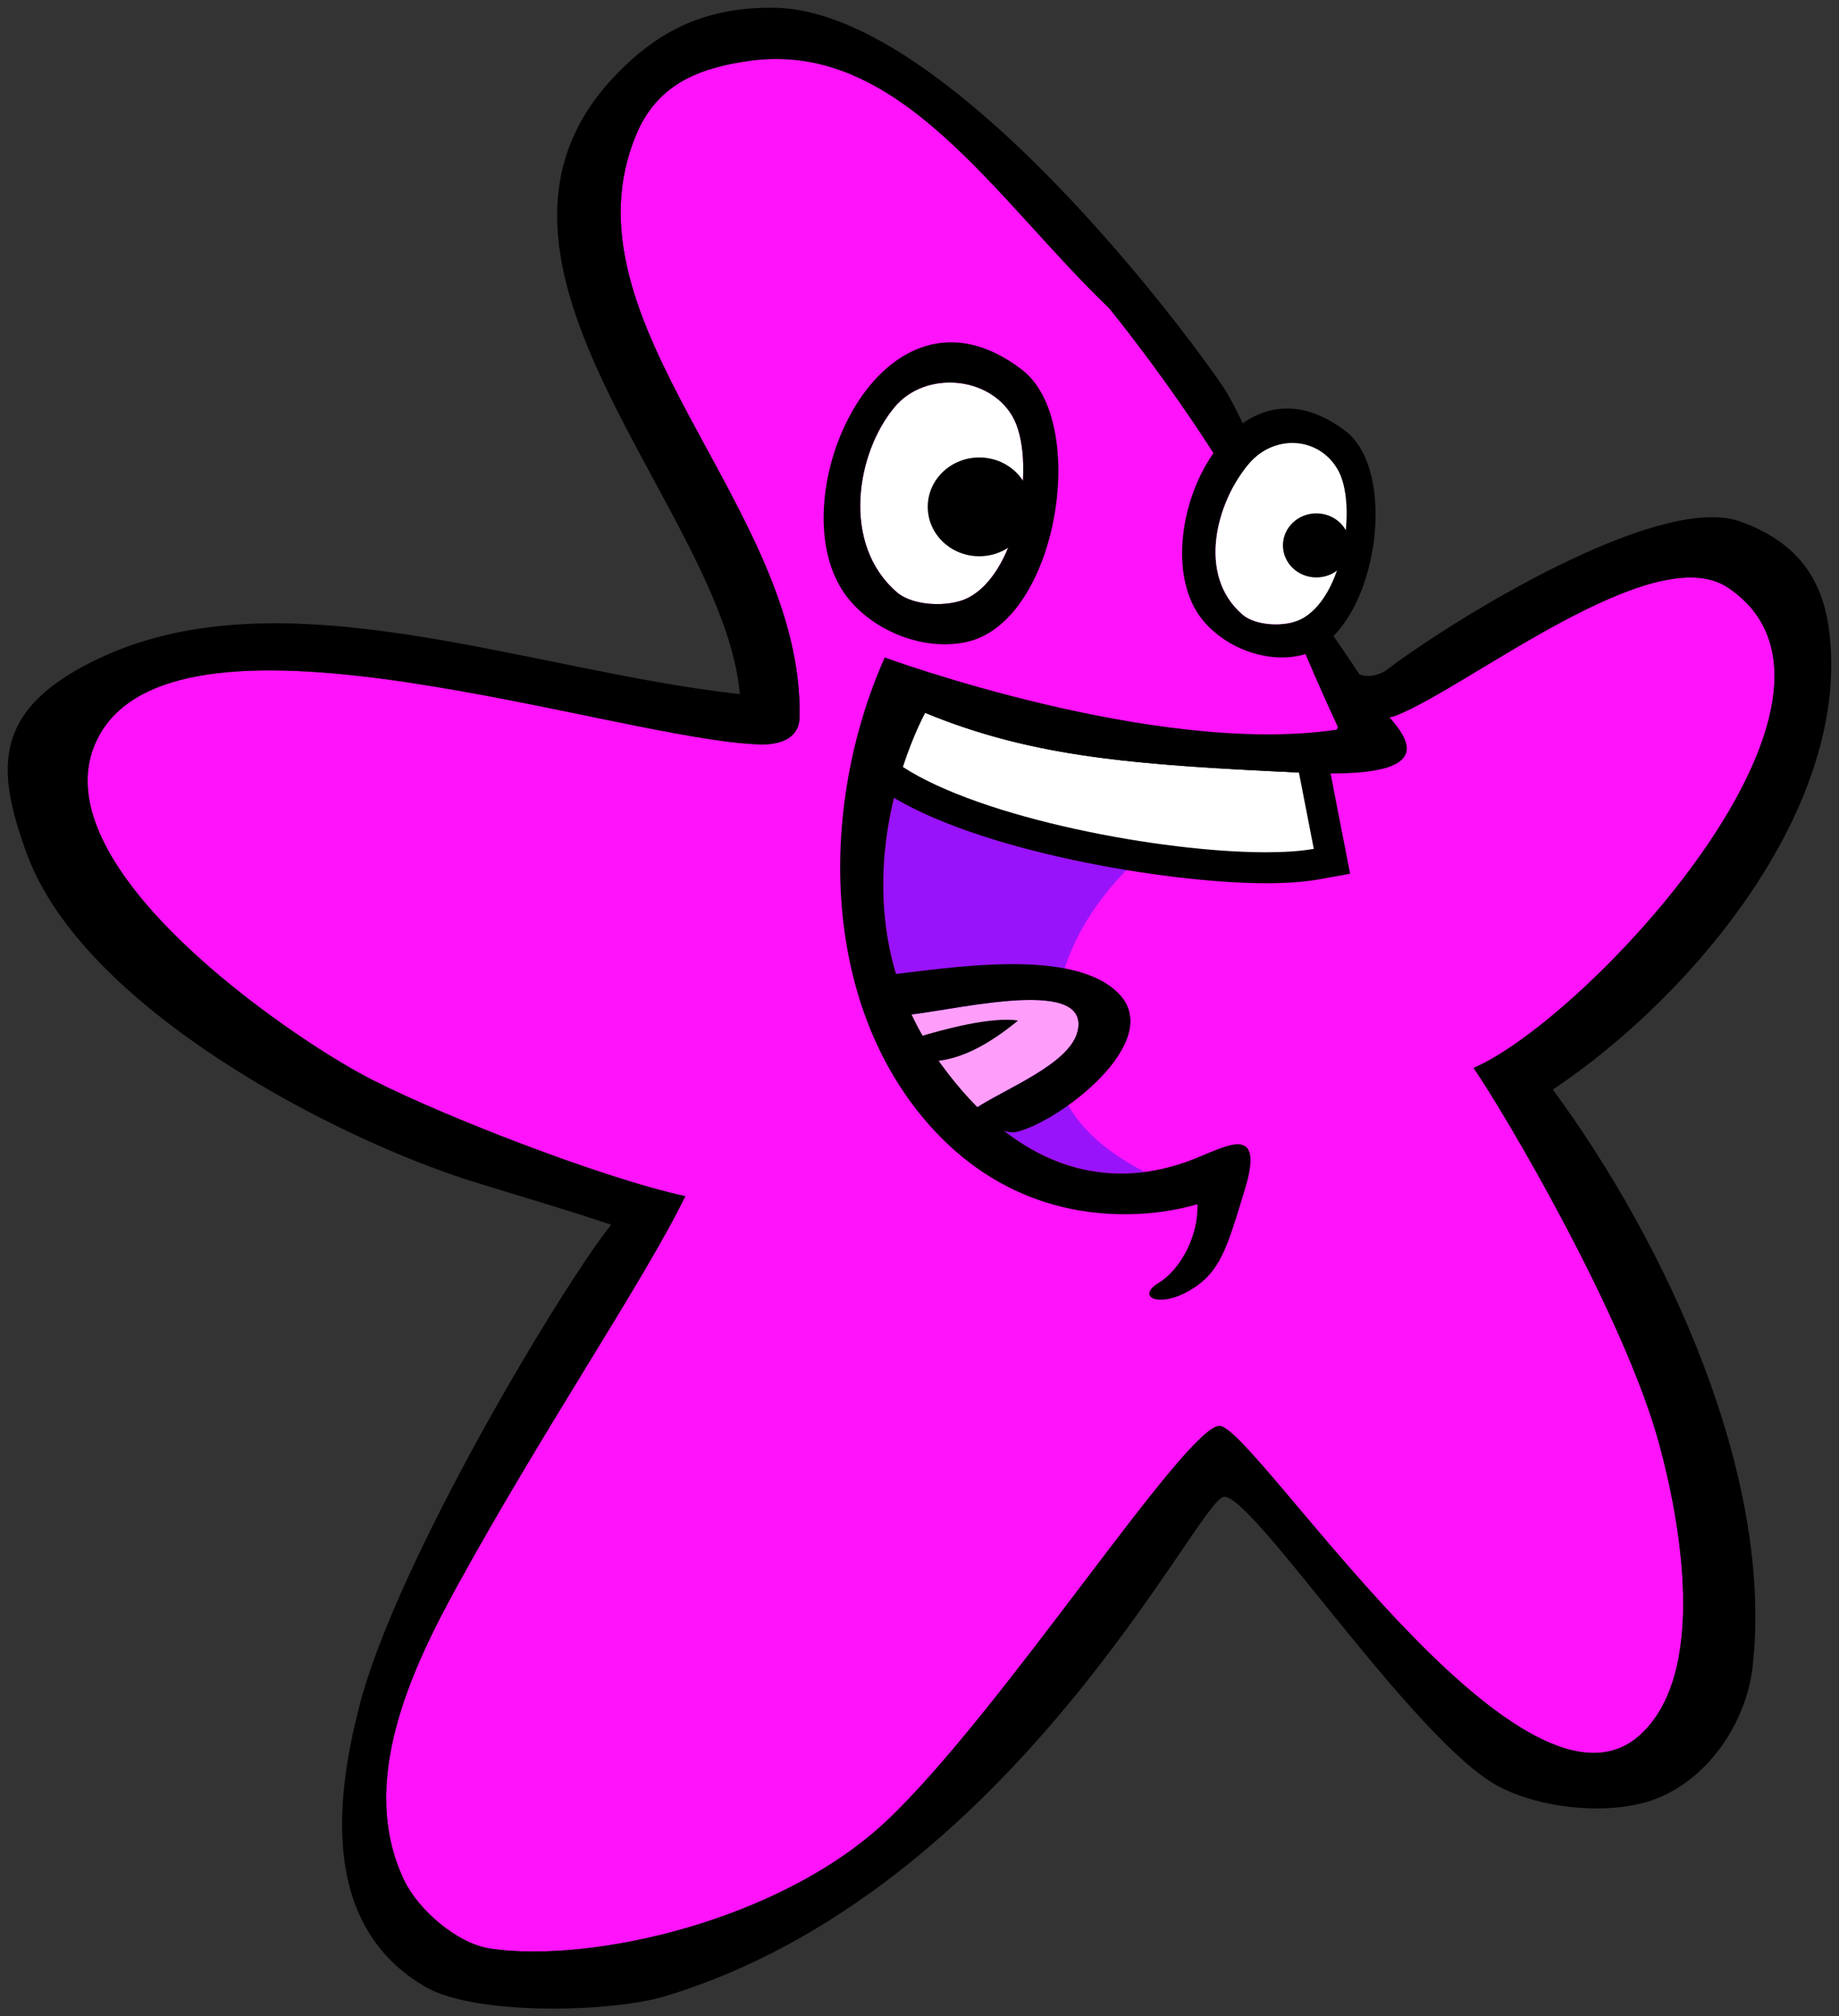 <svg xmlns="http://www.w3.org/2000/svg" xmlns:xlink="http://www.w3.org/1999/xlink" version="1.1" id="starfish1-a" x="0px" y="0px" width="118.898" height="130.333" viewBox="16.499 7.501 118.898 130.333" enable-background="new 0 0 150 150" xml:space="preserve">
  <rect x="16.499" y="7.501" width="118.898" height="130.333" fill="#333333" stroke="none"/>
  <g>
    <g id="Body">
      <path id="Fill" fill="#FF13FA" d="M88.206,27.417c-7.336-7.009-13.525-17.354-23.268-15.983c-3.385,0.477-5.962,1.594-7.289,4.735&#13;&#10;&#9;&#9;C52.506,28.353,68.521,40.32,68.193,53.896c-0.028,1.185-1.017,1.772-2.594,1.722c-9.163-0.284-37.228-10.187-42.649-0.638&#13;&#10;&#9;&#9;c-4.421,7.788,10.989,18.664,16.767,21.868c4.132,2.291,15.483,6.768,21.091,7.971c-2.614,5.385-9.046,14.842-14.704,25.117&#13;&#10;&#9;&#9;c-3.045,5.532-6.491,12.836-3.46,19.129c0.9,1.867,3.407,4.086,5.589,4.398c6.611,0.944,18.721-1.822,25.549-8.227&#13;&#10;&#9;&#9;c7.413-6.95,19.344-25.523,21.557-25.564c2.214-0.042,19.419,26.871,27.147,20.018c4.488-3.979,2.641-13.92,1.265-18.934&#13;&#10;&#9;&#9;c-2.258-8.214-9.892-21.182-11.978-24.227c7.3-3.118,26.922-24.067,16.433-31.05c-4.808-3.202-16.729,6.41-21.442,8.273&#13;&#10;&#9;&#9;c-0.265,0.104-0.508,0.14-0.74,0.147c-3.209,0.519-3.647-1.4-6.578-8.732C96.305,37.304,88.205,27.417,88.206,27.417L88.206,27.417&#13;&#10;&#9;&#9;z" stroke-width="1"/>
      <path id="Outline_2_" d="M134.742,48.132c-0.458-3.37-2.195-5.653-5.736-6.925c-4.913-1.764-16.972,5.354-22.15,9.075l0,0&#13;&#10;&#9;&#9;l-0.002,0.001c-0.299,0.216-0.569,0.417-0.82,0.607c-0.879,0.478-2.26,0.709-3.148-1.741c-0.41-1.131-1.393-3.594-2.521-6.296&#13;&#10;&#9;&#9;c-1.753-4.199-3.86-8.982-4.747-10.291c-0.736-1.086-2.036-2.878-3.729-5.011C85.885,19.98,74.929,8.094,66.544,8.002&#13;&#10;&#9;&#9;c-4.327-0.047-7.451,1.383-10.378,4.499c-11.282,12.009,7.122,27.946,8.168,39.866c-13.517-1.476-29.316-7.857-41.185-2.423&#13;&#10;&#9;&#9;c-7.185,3.29-6.95,7.19-4.913,12.751c3.66,9.989,20.019,18.463,28.997,21.231c2.924,0.9,5.882,1.774,8.782,2.739&#13;&#10;&#9;&#9;c-3.035,3.749-13.912,21.769-16.3,31.18c-1.31,5.162-2.814,14.009,4.325,18.104c3.223,1.85,12.004,1.637,15.483,0.581&#13;&#10;&#9;&#9;c22.398-6.802,34.323-31.927,36.083-32.27c1.759-0.342,12.213,15.656,17.699,18.664c2.731,1.498,7.25,1.945,10.109,0.907&#13;&#10;&#9;&#9;c3.523-1.275,5.982-5.001,6.391-8.542c1.424-12.383-5.623-27.472-12.91-37.36C125.988,71.869,136.285,59.54,134.742,48.132z&#13;&#10;&#9;&#9; M99.445,45.167c2.93,7.333,3.367,9.251,6.578,8.732c0.231-0.007,0.476-0.043,0.74-0.147c4.713-1.863,16.635-11.475,21.441-8.273&#13;&#10;&#9;&#9;c10.488,6.983-9.133,27.932-16.434,31.05c2.086,3.045,9.721,16.013,11.979,24.227c1.376,5.014,3.225,14.955-1.266,18.934&#13;&#10;&#9;&#9;c-7.729,6.854-24.934-20.06-27.146-20.018c-2.213,0.041-14.145,18.614-21.557,25.564c-6.828,6.404-18.938,9.171-25.549,8.227&#13;&#10;&#9;&#9;c-2.182-0.312-4.689-2.531-5.589-4.398c-3.031-6.293,0.415-13.597,3.46-19.129c5.658-10.275,12.09-19.732,14.704-25.117&#13;&#10;&#9;&#9;c-5.608-1.203-16.959-5.68-21.091-7.971c-5.778-3.204-21.188-14.08-16.767-21.868c5.421-9.549,33.486,0.354,42.649,0.638&#13;&#10;&#9;&#9;c1.577,0.05,2.566-0.537,2.594-1.722C68.52,40.32,52.505,28.353,57.648,16.169c1.327-3.141,3.904-4.258,7.289-4.735&#13;&#10;&#9;&#9;c9.743-1.371,15.932,8.974,23.268,15.983h-0.001C88.205,27.417,96.305,37.304,99.445,45.167z" stroke-width="1" fill="undefined"/>
    </g>
    <g id="Mouth">
      <path id="Inside" fill="#9913FA" d="M74.867,57.073c-1.42,4.358-2.704,12.101,2.472,19.208c4.786,6.572,9.735,7.422,13.162,6.976&#13;&#10;&#9;&#9;c-3.178-1.687-6.196-4.139-6.054-9.132c0.59-2.734,0.492-10.092,14.271-16.772c-9.648-0.479-15.82-1.06-22.408-3.775&#13;&#10;&#9;&#9;C76.311,53.577,75.572,54.91,74.867,57.073z" stroke-width="1"/>
      <g id="Tongue">
        <path fill="#FF9EFA" d="M86.18,74.107c0.779-3.692-8.729-1.085-11.506-0.96c0.774,2.396,1.874,4.083,4.818,6.055&#13;&#10;&#9;&#9;&#9;C81.363,77.907,85.719,76.299,86.18,74.107z" stroke-width="1"/>
        <path d="M88.909,71.811c-2.919-3.192-11.315-1.683-15.171-1.275c-0.175,0.94,0.301,1.752,0.599,2.614&#13;&#10;&#9;&#9;&#9;c0.096,0.005,0.212,0.003,0.337-0.003c2.775-0.125,12.285-2.732,11.506,0.96c-0.461,2.192-4.814,3.8-6.688,5.095&#13;&#10;&#9;&#9;&#9;c-0.078,0.054-0.159,0.108-0.229,0.161c0,0,1.906,1.537,2.924,1.311C84.936,80.059,91.74,74.907,88.909,71.811z" stroke-width="1" fill="undefined"/>
        <path d="M82.322,73.469c-1.758,1.426-3.969,2.87-6.389,2.614c-0.146-0.468-0.522-1.082-0.135-1.53&#13;&#10;&#9;&#9;&#9;C77.514,74.03,80.616,73.197,82.322,73.469z" stroke-width="1" fill="undefined"/>
      </g>
      <g id="Teeth">
        <path fill="#FFFFFF" d="M98.342,63.59c-7.232,0-18.876-2.333-24.021-5.679l-0.644-0.419l0.238-0.729&#13;&#10;&#9;&#9;&#9;c0.727-2.228,1.488-3.612,1.52-3.67l0.432-0.78l0.824,0.34c6.944,2.862,13.582,3.303,23.834,3.786l0.783,0.037l1.307,6.699&#13;&#10;&#9;&#9;&#9;l-0.998,0.18C100.747,63.511,99.646,63.59,98.342,63.59L98.342,63.59z" stroke-width="1"/>
        <path d="M76.311,53.577c6.981,2.877,13.49,3.358,24.168,3.86l0.961,4.933c-0.826,0.149-1.881,0.221-3.098,0.221&#13;&#10;&#9;&#9;&#9;c-6.715,0-18.34-2.178-23.475-5.518C75.572,54.91,76.311,53.577,76.311,53.577 M75.425,51.049l-0.864,1.56&#13;&#10;&#9;&#9;&#9;c-0.034,0.061-0.839,1.526-1.596,3.844l-0.476,1.46l1.287,0.837c5.783,3.761,18.195,5.841,24.565,5.841&#13;&#10;&#9;&#9;&#9;c1.362,0,2.524-0.084,3.452-0.252l1.996-0.36l-0.389-1.991l-0.961-4.933l-0.299-1.542l-1.57-0.074&#13;&#10;&#9;&#9;&#9;c-10.145-0.477-16.706-0.912-23.5-3.711L75.425,51.049L75.425,51.049z" stroke-width="1" fill="undefined"/>
      </g>
      <path id="Mouth_1_" d="M105.436,52.776c-0.59-1.123-3.519-5.359-4.213-6.228c-0.693-0.869-2.223-2.798-1.777-0.751&#13;&#10;&#9;&#9;S103,54.5,103,54.5l-0.083,0.167c-11.75,1.75-29.217-4.668-29.217-4.668c-4.392,9.885-4.117,22.835,3.315,30.698&#13;&#10;&#9;&#9;c7.434,7.861,16.9,4.638,16.9,4.638c0.083,1.917-1,4.166-2.5,5.083s0,1.667,2,0.5s2.417-2.75,3.583-6.583s-0.833-2.917-2.287-2.341&#13;&#10;&#9;&#9;c-0.556,0.22-2.094,0.988-4.212,1.264c-3.427,0.446-8.376-0.402-13.162-6.976c-5.176-7.108-3.893-14.851-2.472-19.208&#13;&#10;&#9;&#9;c0.706-2.163,1.444-3.496,1.444-3.496c6.588,2.716,12.76,3.296,22.408,3.775c0.575,0.028,1.158,0.057,1.76,0.085&#13;&#10;&#9;&#9;c0.121,0.006,0.235,0.011,0.357,0.017C111.732,57.963,106.023,53.899,105.436,52.776z" stroke-width="1" fill="undefined"/>
    </g>
    <g id="R_Eye">
      <path id="Outline_1_" d="M103.49,35.363c-7.42-5.676-12.996,6.756-9.489,11.875c1.351,1.969,4.192,3.177,6.581,2.627&#13;&#10;&#9;&#9;C105.413,48.755,107.109,38.134,103.49,35.363z M100.598,47.533c-0.996,0.498-2.896,0.436-3.754-0.298&#13;&#10;&#9;&#9;c-3.002-2.569-1.673-7.3,0.385-9.739c1.625-1.929,4.5-1.797,5.75,0.345C104.277,40.065,103.378,46.148,100.598,47.533z" stroke-width="1" fill="undefined"/>
      <path id="White_1_" fill="#FFFFFF" d="M97.229,37.496c-2.058,2.439-3.387,7.17-0.385,9.739c0.857,0.734,2.758,0.796,3.754,0.298&#13;&#10;&#9;&#9;c2.78-1.385,3.68-7.468,2.381-9.692C101.729,35.699,98.854,35.567,97.229,37.496z" stroke-width="1"/>
      <ellipse id="Pupil_1_" cx="101.607" cy="42.755" rx="2.162" ry="2.072" stroke-width="1"/>
    </g>
    <g id="L_Eye">
      <path id="White" fill="#FFFFFF" d="M74.354,33.796c-2.495,2.961-3.492,8.883,0.148,12c1.039,0.89,3.348,0.965,4.557,0.362&#13;&#10;&#9;&#9;c3.373-1.682,4.465-9.063,2.892-11.76C80.43,31.798,76.327,31.458,74.354,33.796z" stroke-width="1"/>
      <ellipse id="Pupil" cx="79.812" cy="40.264" rx="3.332" ry="3.193" stroke-width="1"/>
      <path id="Outline" d="M82.564,31.391c-9-6.888-15.767,8.197-11.509,14.408c1.636,2.39,5.085,3.855,7.984,3.188&#13;&#10;&#9;&#9;C84.9,47.639,86.959,34.752,82.564,31.391z M79.059,46.158c-1.209,0.603-3.518,0.528-4.557-0.362c-3.64-3.117-2.643-9.039-0.148-12&#13;&#10;&#9;&#9;c1.973-2.338,6.076-1.998,7.595,0.602C83.523,37.095,82.432,44.476,79.059,46.158z" stroke-width="1" fill="undefined"/>
    </g>
  </g>
</svg>